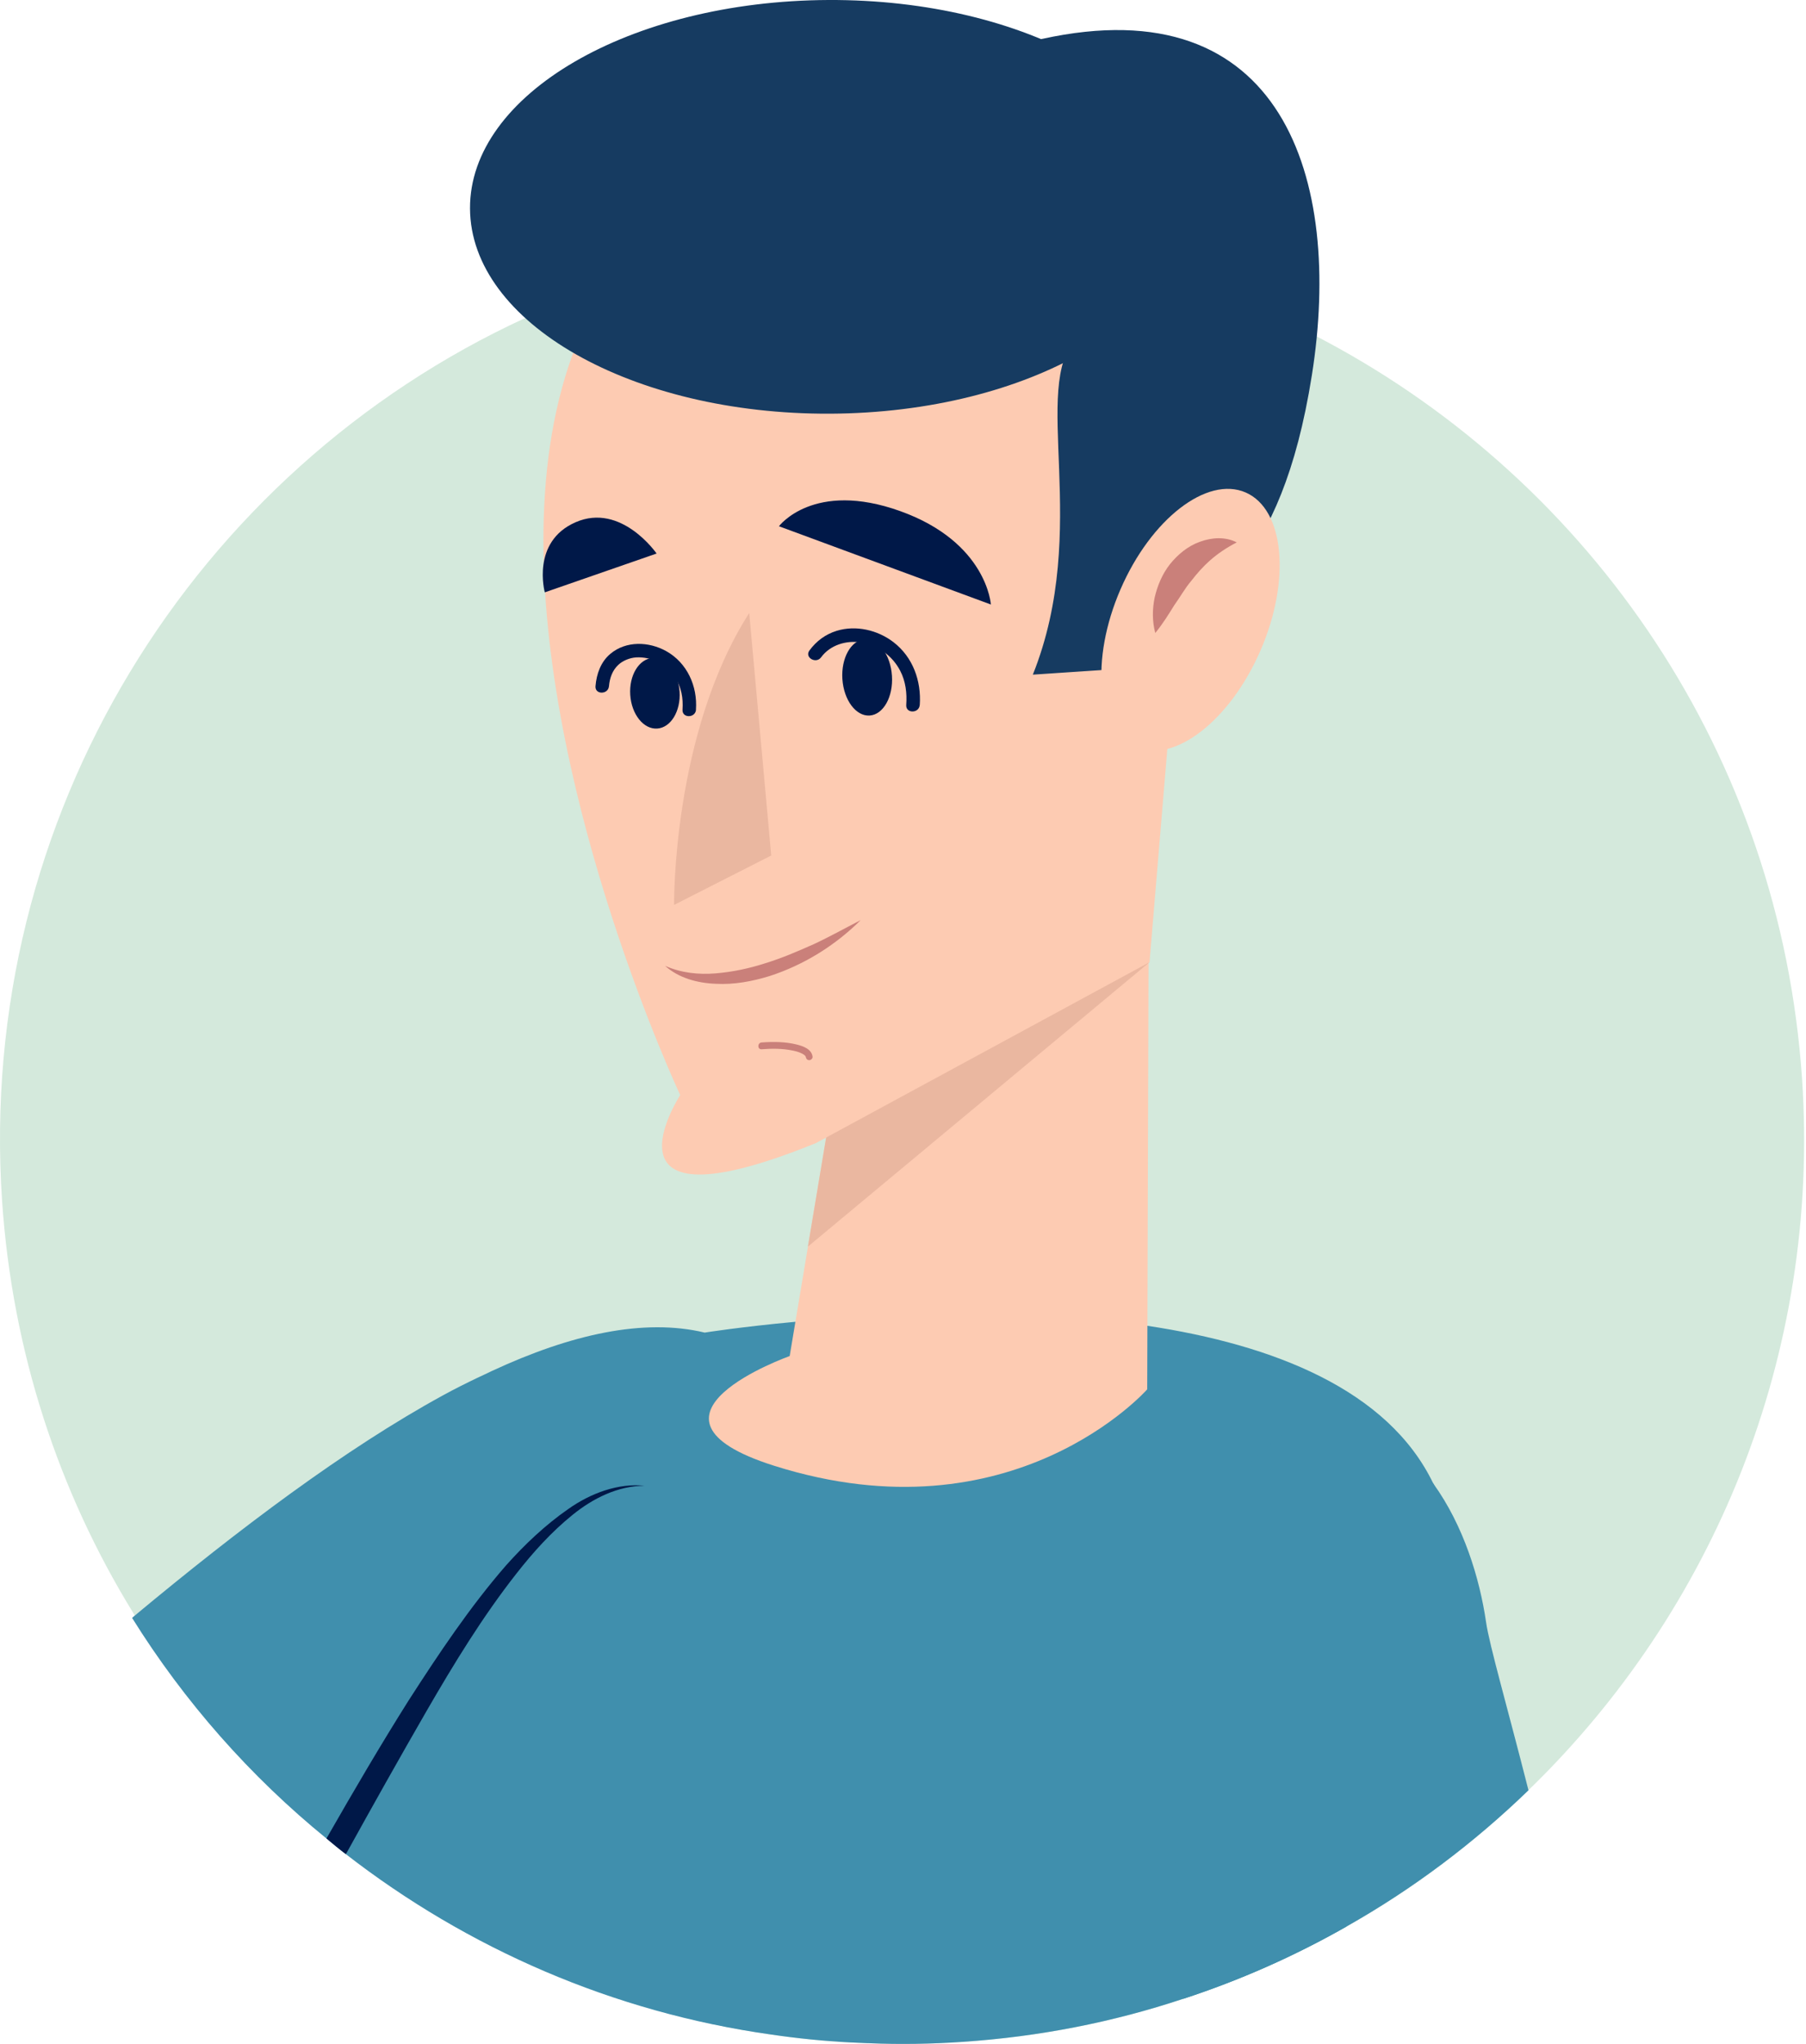 <svg width="76" height="86" viewBox="0 0 76 86" fill="none" xmlns="http://www.w3.org/2000/svg">
<path d="M64.321 75.326C62.027 77.545 59.462 79.48 56.657 81.063C54.5 82.291 52.194 83.317 49.786 84.103C46.845 85.081 43.746 85.695 40.52 85.912C39.193 86.002 37.875 86.026 36.568 85.969H36.523C36.262 85.957 36.013 85.945 35.763 85.936C34.649 85.879 33.538 85.764 32.448 85.605C25.816 84.638 19.696 81.93 14.597 77.935C14.323 77.731 14.053 77.514 13.78 77.276C10.599 74.657 7.854 71.517 5.674 67.978C5.64 67.933 5.617 67.887 5.593 67.842C2.472 62.762 0.517 56.878 0.087 50.517C-1.003 34.311 8.205 19.776 22.104 13.38C22.149 13.346 22.195 13.323 22.24 13.311C23.306 12.82 24.408 12.377 25.531 12.001C28.643 10.909 31.947 10.214 35.4 9.988C39.01 9.75 42.532 10.011 45.902 10.737C46.992 10.966 48.071 11.249 49.128 11.58C49.672 11.74 50.206 11.921 50.74 12.116C52.341 12.685 53.909 13.368 55.407 14.153C55.533 14.222 55.669 14.289 55.792 14.358C66.976 20.333 74.914 31.783 75.833 45.383C76.617 57.025 72.085 67.802 64.319 75.324L64.321 75.326Z" fill="#D4E9DC"/>
<path d="M57.566 69.238C57.566 69.238 57.816 73.813 56.669 81.016C56.669 81.028 56.669 81.05 56.657 81.062C54.5 82.29 52.194 83.316 49.786 84.102C46.846 85.08 43.746 85.694 40.521 85.911C39.193 86.001 37.875 86.025 36.569 85.968H36.523C36.262 85.956 36.013 85.944 35.764 85.934C34.64 85.877 33.538 85.763 32.448 85.603C25.805 84.67 19.672 81.985 14.552 78.012C14.279 77.808 14.008 77.579 13.735 77.353C10.533 74.746 7.761 71.606 5.56 68.076C5.593 68.043 5.629 68.007 5.674 67.974C10.068 64.32 14.518 60.964 18.642 58.709C19.119 58.447 19.596 58.209 20.071 57.981C20.288 57.878 20.492 57.788 20.696 57.686C24.023 56.138 27.09 55.455 29.655 56.069C29.655 56.069 31.142 55.831 33.471 55.615C33.471 55.615 33.48 55.611 33.495 55.603C37.186 55.262 42.965 54.977 48.29 55.784C53.569 56.581 58.407 58.459 60.315 62.418L60.326 62.43C60.657 63.134 60.939 63.761 61.155 64.341C64.345 72.456 57.566 69.236 57.566 69.236V69.238Z" fill="#408FAD"/>
<path d="M36.908 35.047L48.351 34.319L48.277 58.457C48.277 58.457 42.641 64.86 32.571 61.67C26.044 59.602 33.231 57.057 33.231 57.057L36.91 35.05L36.908 35.047Z" fill="#FDCBB2"/>
<path d="M48.373 40.486L35.538 43.236L33.999 52.451L48.373 40.486Z" fill="#EAB7A0"/>
<path d="M34.318 48.105L48.374 40.485L51.245 6.114C5.734 -2.579 28.625 46.075 28.625 46.075C28.625 46.075 24.782 51.971 34.318 48.103V48.105Z" fill="#FDCBB2"/>
<path d="M45.312 14.208C51.114 8.193 29.285 4.846 43.844 1.639C53.971 -0.591 56.517 7.522 55.206 15.787C53.895 24.051 50.746 25.18 48.01 28.081L43.464 28.386C45.927 22.223 43.334 16.26 45.314 14.206L45.312 14.208Z" fill="#163B61"/>
<path d="M34.937 17.406C43.286 17.366 50.036 13.438 50.013 8.632C49.991 3.825 43.204 -0.039 34.855 0C26.506 0.04 19.756 3.968 19.779 8.774C19.802 13.581 26.588 17.445 34.937 17.406Z" fill="#163B61"/>
<path d="M53.047 27.362C54.329 24.403 54.048 21.43 52.42 20.721C50.792 20.013 48.433 21.838 47.152 24.798C45.87 27.758 46.151 30.731 47.779 31.439C49.407 32.147 51.766 30.322 53.047 27.362Z" fill="#FDCBB2"/>
<path d="M52.043 22.822C51.14 23.291 50.62 23.807 50.131 24.44C49.87 24.743 49.672 25.109 49.416 25.464C49.183 25.838 48.948 26.228 48.616 26.633C48.483 26.133 48.49 25.626 48.592 25.133C48.708 24.643 48.905 24.159 49.233 23.74C49.563 23.331 49.991 22.971 50.501 22.793C51 22.61 51.57 22.576 52.04 22.819L52.043 22.822Z" fill="#CA807A"/>
<path d="M32.779 22.142L41.698 25.435C41.698 25.435 41.538 22.819 37.888 21.507C34.235 20.195 32.779 22.142 32.779 22.142Z" fill="#001848"/>
<path d="M22.926 24.923L27.631 23.29C27.631 23.29 26.144 21.136 24.223 21.973C22.342 22.792 22.926 24.923 22.926 24.923Z" fill="#001848"/>
<path d="M38.706 29.659C38.775 28.645 38.414 27.645 37.597 27.017C36.932 26.507 36.016 26.293 35.206 26.543C34.738 26.688 34.353 26.974 34.063 27.369C33.847 27.664 34.339 27.947 34.553 27.657C34.937 27.136 35.609 26.936 36.225 27.031C36.932 27.138 37.552 27.585 37.882 28.223C38.113 28.666 38.172 29.168 38.136 29.661C38.11 30.028 38.678 30.025 38.704 29.661L38.706 29.659Z" fill="#001848"/>
<path d="M36.596 30.106C37.172 30.069 37.593 29.32 37.535 28.435C37.478 27.549 36.964 26.862 36.388 26.899C35.812 26.937 35.392 27.685 35.449 28.571C35.507 29.456 36.02 30.144 36.596 30.106Z" fill="#001848"/>
<path d="M29.287 29.858C29.356 28.868 28.917 27.89 28.036 27.397C27.307 26.99 26.349 26.954 25.687 27.509C25.281 27.847 25.102 28.359 25.06 28.87C25.029 29.235 25.596 29.232 25.627 28.87C25.658 28.513 25.779 28.201 26.015 27.978C26.212 27.79 26.509 27.678 26.767 27.661C27.409 27.621 28.062 27.952 28.418 28.513C28.672 28.913 28.755 29.38 28.722 29.858C28.696 30.225 29.264 30.223 29.29 29.858H29.287Z" fill="#001848"/>
<path d="M27.656 30.654C28.229 30.617 28.651 29.922 28.598 29.102C28.545 28.282 28.037 27.648 27.463 27.685C26.89 27.722 26.468 28.417 26.522 29.237C26.575 30.057 27.083 30.692 27.656 30.654Z" fill="#001848"/>
<path d="M34.194 44.462C34.158 44.143 33.802 44.017 33.533 43.95C33.053 43.829 32.541 43.826 32.049 43.862C31.868 43.876 31.866 44.159 32.049 44.148C32.481 44.114 32.928 44.112 33.355 44.202C33.495 44.231 33.638 44.267 33.764 44.336C33.813 44.362 33.842 44.381 33.88 44.419C33.889 44.431 33.889 44.424 33.901 44.45C33.906 44.462 33.913 44.474 33.904 44.455C33.906 44.462 33.911 44.498 33.908 44.464C33.918 44.54 33.968 44.605 34.051 44.607C34.122 44.607 34.201 44.54 34.194 44.464V44.462Z" fill="#CA807A"/>
<path d="M36.219 38.715C35.155 39.772 33.841 40.596 32.388 41.067C31.659 41.291 30.892 41.436 30.12 41.393C29.355 41.365 28.557 41.151 27.989 40.639C28.678 40.941 29.402 41.013 30.115 40.955C30.827 40.896 31.53 40.748 32.217 40.525C32.906 40.313 33.573 40.025 34.243 39.727C34.908 39.418 35.549 39.058 36.219 38.715Z" fill="#CA807A"/>
<path d="M31.526 25.796C28.282 30.871 28.367 38.074 28.367 38.074L32.455 35.996L31.529 25.796H31.526Z" fill="#EAB7A0"/>
<path d="M27.145 62.512C25.998 62.512 24.944 63.048 24.091 63.741C23.205 64.457 22.433 65.312 21.73 66.212C20.31 68.021 19.108 69.989 17.949 71.994C16.814 73.962 15.702 75.943 14.6 77.935C14.577 77.959 14.567 77.992 14.555 78.014C14.282 77.809 14.011 77.581 13.738 77.354C13.75 77.331 13.771 77.297 13.783 77.276C14.885 75.352 16.009 73.429 17.201 71.539C18.462 69.582 19.766 67.623 21.3 65.859C22.084 64.983 22.946 64.164 23.913 63.493C24.844 62.834 26.015 62.389 27.15 62.515L27.145 62.512Z" fill="#001848"/>
<path d="M64.322 75.326C62.028 77.545 59.462 79.48 56.657 81.063C54.501 82.291 52.195 83.317 49.786 84.103C49.786 84.103 49.786 84.095 49.786 84.079C49.582 80.47 49.321 76.624 49.3 73.893C49.174 60.248 55.976 59.52 55.976 59.52C57.327 59.758 58.451 60.42 59.348 61.296C59.712 61.636 60.03 62.024 60.313 62.422L60.325 62.434C61.586 64.186 62.267 66.395 62.538 68.261C62.673 69.206 63.434 71.834 64.322 75.329V75.326Z" fill="#408FAD"/>
</svg>
